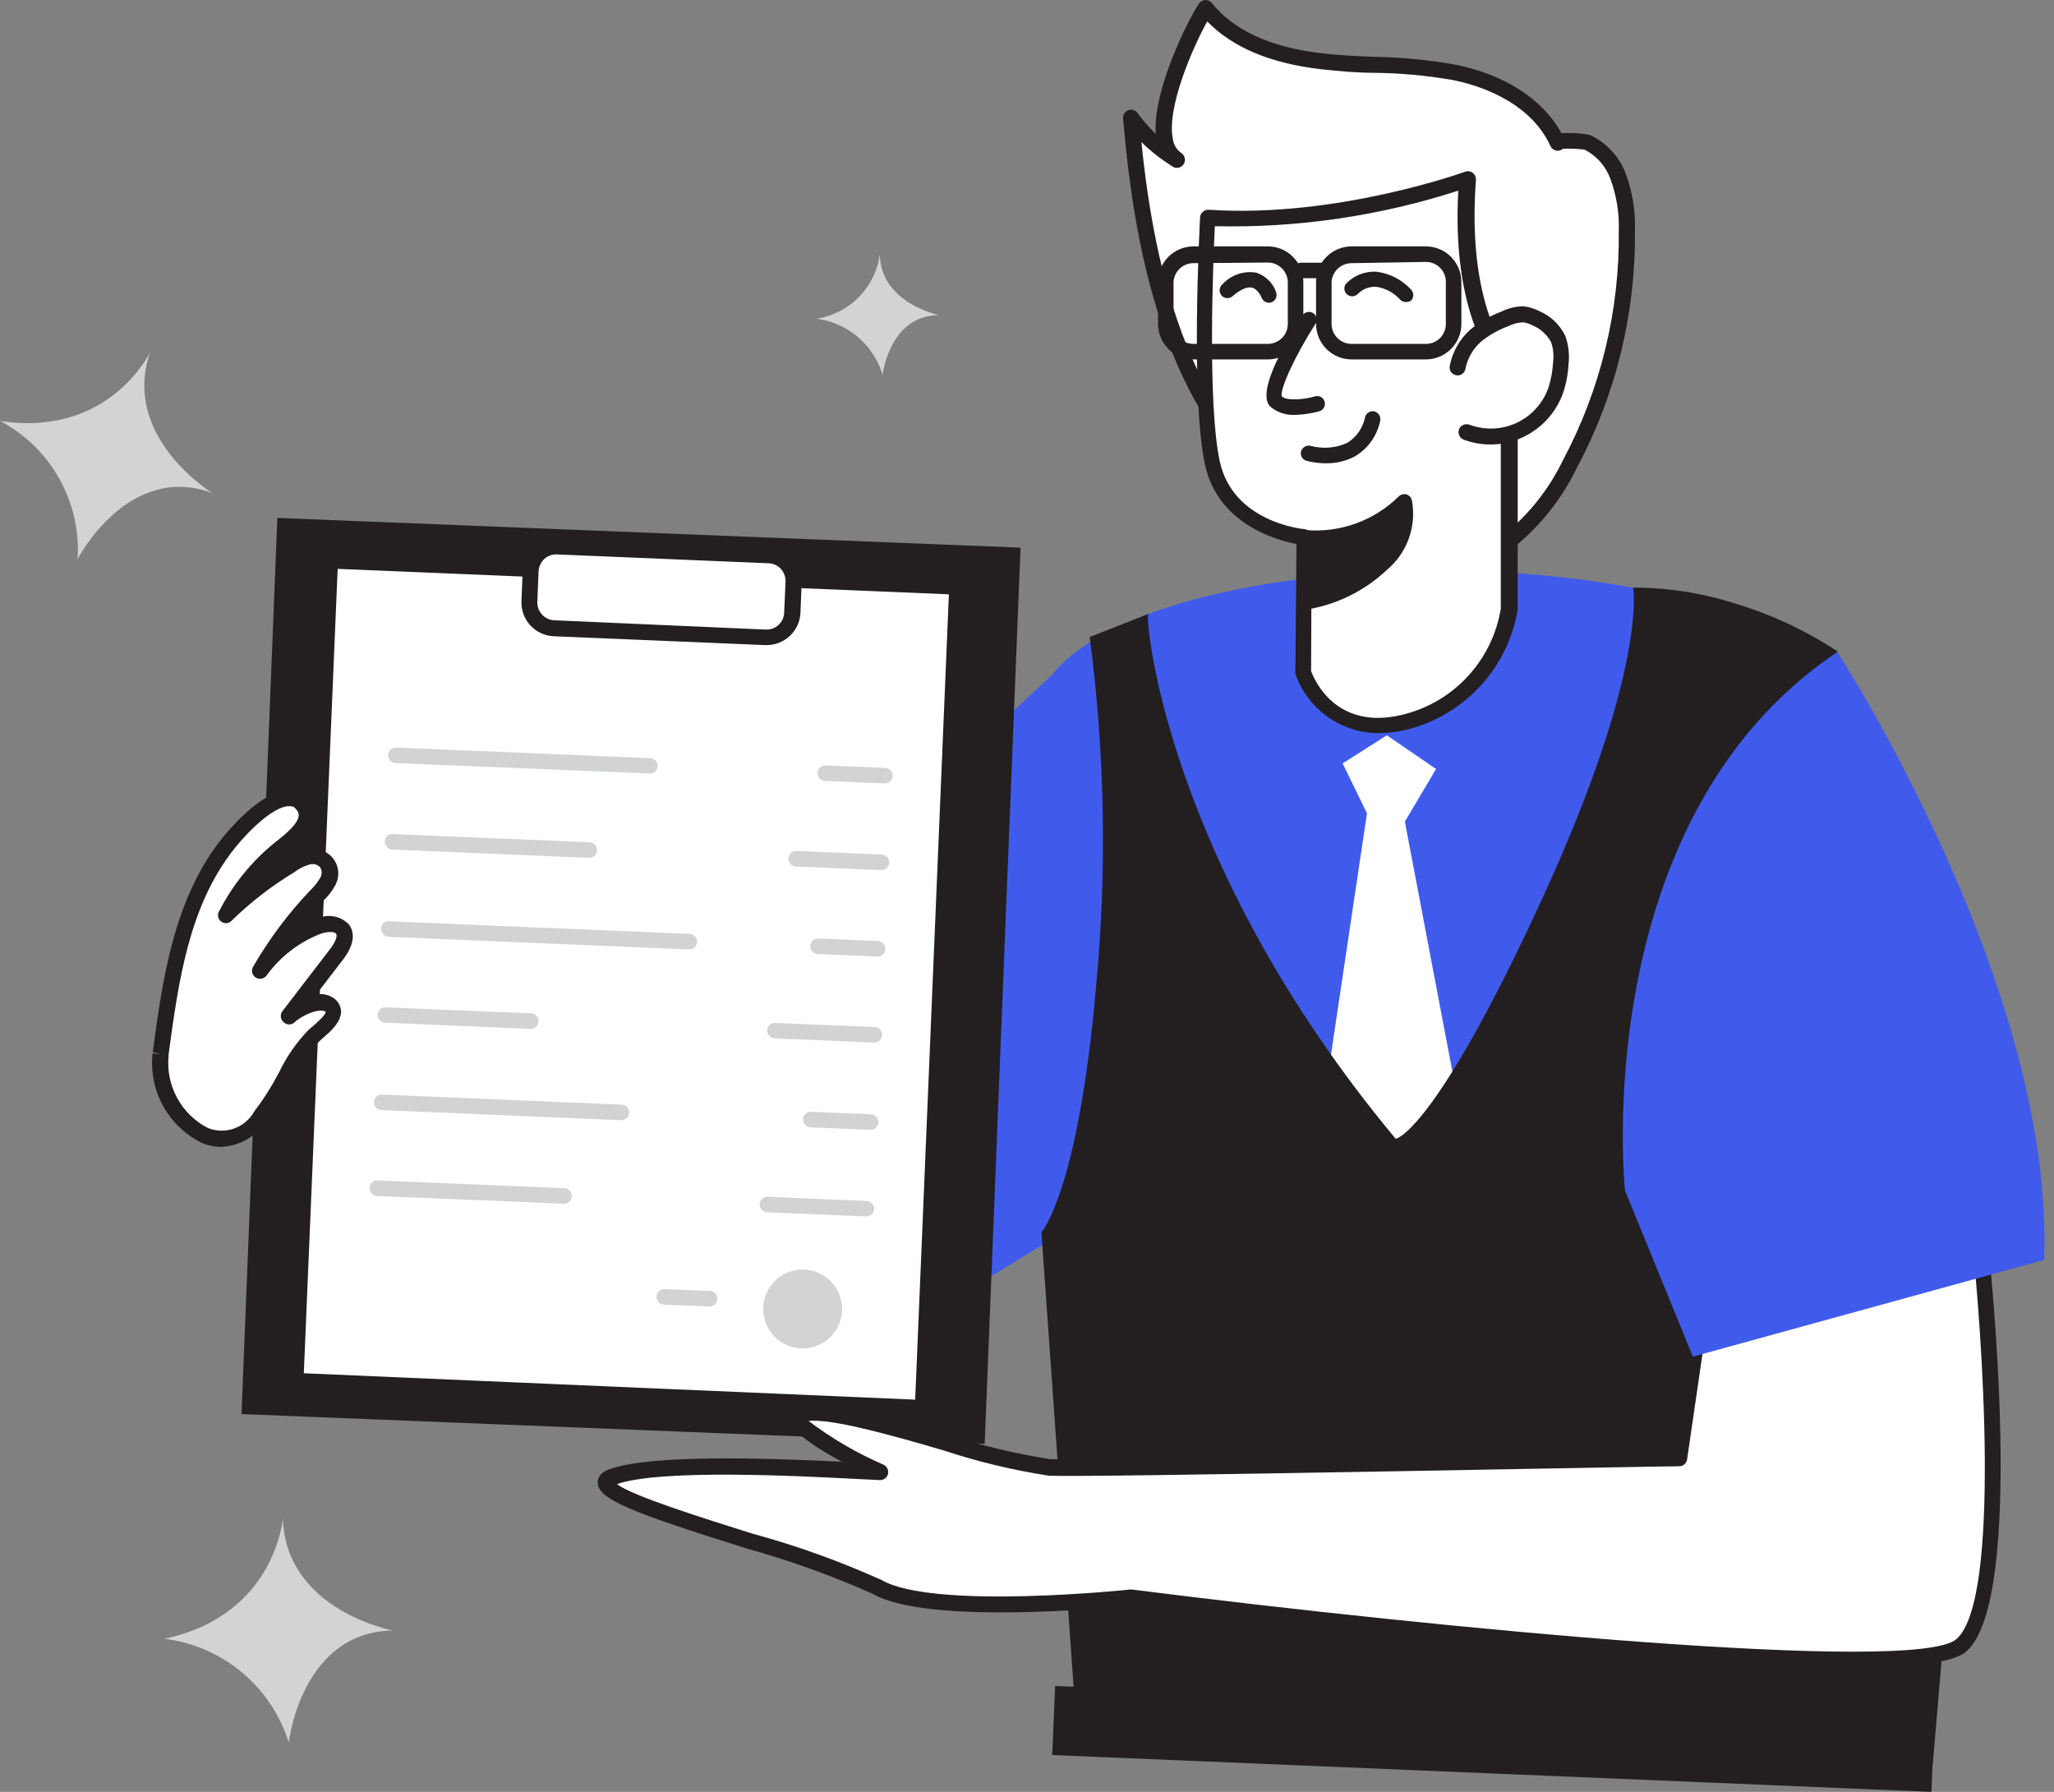<svg width="188" height="164" viewBox="0 0 188 164" fill="none" xmlns="http://www.w3.org/2000/svg">
<rect x="0" y="0" width="188" height="164" fill="#808080" stroke="none"/>
<g id="#344_salesman_flatline">
<path id="Vector" d="M96.244 61.813L57.891 97.55L71.917 128.343L109.587 105.252L96.244 61.813Z" fill="#405BEC"/>
<path id="Vector_2" d="M173.262 157.559L182.711 125.544C182.711 125.544 179.301 76.534 165.787 59.141C145.765 48.356 104.685 50.9 96.258 61.813C87.832 72.726 102.738 158.326 102.738 158.326L173.262 157.559Z" fill="#405BEC"/>
<path id="Vector_3" d="M107.044 14.195C107.271 14.352 107.498 14.508 107.74 14.65C104.315 12.533 108.948 2.799 110.355 0.725C112.855 3.851 117.019 5.158 120.998 5.613C124.976 6.068 129.04 5.812 132.962 6.579C136.884 7.346 140.877 9.421 142.554 13.059C142.398 12.718 145.012 12.917 145.254 13.059C146.525 13.67 147.515 14.742 148.025 16.057C148.643 17.689 148.932 19.428 148.877 21.173C148.948 28.602 147.155 35.93 143.662 42.487C142.353 45.178 140.477 47.553 138.163 49.45C132.607 53.713 125.929 50.274 120.543 47.233C107.854 40.129 104.671 24.199 103.491 10.757C104.472 12.096 105.673 13.259 107.044 14.195Z" fill="white"/>
<path id="Vector_4" d="M132.265 52.15C127.761 52.15 123.27 49.621 120.172 47.887C106.773 40.342 103.845 23.119 102.794 10.842C102.78 10.683 102.818 10.523 102.903 10.387C102.987 10.252 103.114 10.147 103.263 10.089C103.413 10.031 103.579 10.024 103.733 10.07C103.887 10.117 104.022 10.213 104.115 10.345C104.616 11.024 105.172 11.661 105.778 12.249C105.522 8.171 108.79 1.734 109.742 0.327C109.809 0.232 109.895 0.153 109.996 0.097C110.097 0.04 110.21 0.007 110.325 0C110.439 0.002 110.551 0.028 110.654 0.077C110.757 0.126 110.849 0.197 110.922 0.284C112.954 2.814 116.378 4.362 121.082 4.888C122.659 5.073 124.308 5.144 125.885 5.201C128.305 5.25 130.718 5.483 133.103 5.897C137.679 6.792 141.203 9.066 142.922 12.192C143.788 12.132 144.657 12.184 145.509 12.348C146.969 13.025 148.121 14.227 148.734 15.716C149.395 17.437 149.704 19.273 149.644 21.116C149.724 28.691 147.891 36.164 144.315 42.843C142.962 45.626 141.023 48.084 138.631 50.047C136.806 51.444 134.563 52.185 132.265 52.15ZM104.471 13.002C105.664 24.725 108.904 39.844 120.897 46.608C126.652 49.862 132.691 52.704 137.722 48.882C139.969 47.047 141.787 44.744 143.05 42.132C146.492 35.672 148.251 28.449 148.166 21.13C148.223 19.483 147.952 17.841 147.37 16.299C146.942 15.173 146.112 14.246 145.04 13.698C144.385 13.614 143.724 13.586 143.064 13.613C143.008 13.659 142.946 13.697 142.88 13.727C142.793 13.767 142.699 13.79 142.604 13.794C142.508 13.798 142.412 13.784 142.323 13.751C142.233 13.717 142.15 13.667 142.08 13.602C142.01 13.537 141.953 13.459 141.913 13.371C139.967 9.108 134.922 7.688 132.848 7.304C130.538 6.906 128.2 6.692 125.856 6.664C124.251 6.664 122.574 6.522 120.94 6.338C116.322 5.812 112.812 4.348 110.496 1.961C109.16 4.362 106.744 9.904 107.355 12.76C107.393 13.015 107.484 13.258 107.621 13.476C107.758 13.694 107.938 13.881 108.151 14.025C108.303 14.135 108.408 14.298 108.444 14.482C108.48 14.666 108.445 14.857 108.345 15.016C108.246 15.175 108.09 15.29 107.909 15.339C107.727 15.387 107.535 15.364 107.369 15.276L106.645 14.792C105.867 14.264 105.139 13.664 104.471 13.002Z" fill="#231F20"/>
<path id="Vector_5" d="M119.377 49.166L119.263 61.458C119.263 61.458 121.409 68.25 129.281 65.848C131.538 65.153 133.559 63.847 135.119 62.073C136.679 60.3 137.718 58.129 138.12 55.802V33.763C138.12 33.763 133.317 29.357 134.297 16.398C126.655 19.019 118.597 20.213 110.524 19.922C110.524 19.922 109.629 36.263 110.965 42.388C112.3 48.512 119.377 49.166 119.377 49.166Z" fill="white"/>
<path id="Vector_6" d="M126.097 67.099C124.439 67.076 122.827 66.545 121.48 65.576C120.133 64.608 119.116 63.25 118.566 61.685C118.552 61.61 118.552 61.533 118.566 61.458L118.665 49.791C116.776 49.422 111.475 47.944 110.296 42.544C108.96 36.391 109.813 20.561 109.841 19.894C109.846 19.795 109.871 19.699 109.915 19.611C109.959 19.523 110.021 19.445 110.097 19.382C110.17 19.317 110.256 19.267 110.348 19.235C110.441 19.204 110.539 19.191 110.637 19.197C122.275 19.979 133.984 15.759 134.097 15.716C134.213 15.675 134.337 15.662 134.458 15.679C134.579 15.697 134.694 15.743 134.794 15.816C134.891 15.89 134.969 15.988 135.021 16.099C135.073 16.21 135.097 16.332 135.092 16.455C134.154 28.817 138.63 33.18 138.673 33.222C138.75 33.289 138.812 33.372 138.854 33.466C138.896 33.559 138.916 33.66 138.915 33.763V55.802C138.498 58.284 137.403 60.603 135.75 62.502C134.097 64.4 131.952 65.804 129.55 66.559C128.433 66.911 127.269 67.093 126.097 67.099ZM120.001 61.415C120.3 62.239 122.431 67.255 129.067 65.223C131.201 64.568 133.108 63.329 134.575 61.647C136.041 59.965 137.008 57.906 137.366 55.703V34.047C136.385 32.981 132.89 28.363 133.472 17.45C126.28 19.774 118.748 20.874 111.191 20.704C111.035 23.944 110.509 37.002 111.646 42.231C112.839 47.745 119.12 48.413 119.39 48.427C119.574 48.445 119.744 48.53 119.867 48.667C119.991 48.804 120.059 48.982 120.058 49.166L120.001 61.415Z" fill="#231F20"/>
<path id="Vector_7" d="M133.444 33.635C133.669 32.543 134.231 31.549 135.05 30.793C135.86 30.119 136.778 29.586 137.764 29.215C138.282 28.96 138.85 28.825 139.427 28.818C139.833 28.859 140.228 28.975 140.592 29.159C141.475 29.536 142.199 30.209 142.638 31.063C142.896 31.791 142.979 32.57 142.88 33.336C142.826 34.178 142.664 35.009 142.397 35.809C141.821 37.398 140.641 38.695 139.114 39.418C137.571 40.116 135.817 40.182 134.226 39.603" fill="white"/>
<path id="Vector_8" d="M136.445 40.683C135.601 40.684 134.764 40.535 133.972 40.242C133.79 40.172 133.642 40.033 133.562 39.854C133.482 39.676 133.476 39.473 133.546 39.29C133.619 39.113 133.756 38.971 133.93 38.892C134.105 38.813 134.302 38.803 134.484 38.864C135.178 39.126 135.918 39.247 136.66 39.22C137.402 39.193 138.131 39.018 138.804 38.705C139.477 38.393 140.082 37.95 140.582 37.401C141.082 36.853 141.468 36.21 141.716 35.511C141.957 34.775 142.1 34.01 142.143 33.237C142.239 32.593 142.18 31.936 141.972 31.319C141.6 30.629 141.003 30.088 140.281 29.784C140.005 29.63 139.7 29.534 139.386 29.5C138.921 29.522 138.465 29.643 138.05 29.855C137.144 30.186 136.298 30.667 135.549 31.276C134.817 31.928 134.318 32.801 134.128 33.763C134.111 33.857 134.076 33.947 134.023 34.028C133.971 34.109 133.903 34.178 133.824 34.233C133.745 34.287 133.655 34.325 133.561 34.344C133.467 34.363 133.37 34.364 133.276 34.345C133.181 34.328 133.091 34.293 133.01 34.24C132.93 34.188 132.86 34.12 132.806 34.041C132.752 33.962 132.714 33.872 132.695 33.778C132.675 33.684 132.675 33.587 132.693 33.493C132.934 32.229 133.577 31.078 134.526 30.21C135.397 29.479 136.387 28.902 137.454 28.505C138.071 28.197 138.752 28.036 139.443 28.036C139.939 28.086 140.422 28.231 140.864 28.462C141.915 28.901 142.77 29.71 143.265 30.736C143.568 31.572 143.67 32.468 143.564 33.351C143.515 34.255 143.343 35.15 143.052 36.008C142.413 37.766 141.105 39.201 139.414 40.001C138.487 40.445 137.473 40.678 136.445 40.683Z" fill="#231F20"/>
<path id="Vector_9" d="M119.319 55.063C121.989 54.641 124.467 53.417 126.424 51.553C127.24 50.874 127.86 49.989 128.22 48.989C128.579 47.99 128.666 46.913 128.47 45.869C127.286 47.052 125.856 47.96 124.282 48.529C122.709 49.099 121.029 49.316 119.362 49.166L119.319 55.063Z" fill="#231F20"/>
<path id="Vector_10" d="M119.32 55.759C119.168 55.763 119.018 55.719 118.893 55.631C118.822 55.564 118.766 55.483 118.73 55.392C118.693 55.301 118.676 55.203 118.68 55.106V49.209C118.686 49.108 118.711 49.01 118.755 48.92C118.799 48.83 118.861 48.749 118.936 48.683C119.011 48.616 119.099 48.566 119.195 48.537C119.29 48.508 119.391 48.499 119.49 48.512C121.049 48.648 122.618 48.444 124.09 47.914C125.562 47.384 126.902 46.541 128.016 45.443C128.106 45.354 128.217 45.289 128.339 45.254C128.461 45.219 128.589 45.216 128.712 45.244C128.834 45.278 128.946 45.343 129.035 45.433C129.125 45.523 129.19 45.634 129.224 45.756C129.448 46.927 129.355 48.138 128.956 49.262C128.556 50.386 127.864 51.383 126.95 52.15C124.874 54.113 122.245 55.392 119.419 55.816L119.32 55.759ZM120.073 49.947V54.21C122.283 53.66 124.319 52.566 125.998 51.027C127.088 50.101 127.771 48.785 127.902 47.361C125.679 49.118 122.906 50.034 120.073 49.947Z" fill="#231F20"/>
<path id="Vector_11" d="M118.596 37.969C117.744 38.032 116.901 37.756 116.252 37.201C115.086 35.979 117.204 32.015 119.193 28.903C119.241 28.819 119.305 28.746 119.382 28.688C119.459 28.63 119.547 28.588 119.641 28.565C119.735 28.542 119.832 28.538 119.927 28.554C120.022 28.57 120.113 28.605 120.194 28.657C120.276 28.709 120.345 28.777 120.399 28.857C120.453 28.937 120.49 29.027 120.508 29.122C120.526 29.217 120.525 29.314 120.504 29.409C120.483 29.503 120.443 29.592 120.387 29.67C118.554 32.512 117.118 35.652 117.317 36.278C117.772 36.718 119.406 36.562 120.358 36.278C120.448 36.249 120.542 36.24 120.636 36.249C120.729 36.258 120.82 36.286 120.902 36.331C120.984 36.377 121.056 36.438 121.114 36.512C121.172 36.585 121.215 36.67 121.239 36.761C121.292 36.942 121.271 37.136 121.18 37.301C121.09 37.467 120.937 37.589 120.756 37.642C120.052 37.835 119.327 37.945 118.596 37.969Z" fill="#231F20"/>
<path id="Vector_12" d="M121.365 42.402C120.761 42.404 120.159 42.327 119.575 42.175C119.485 42.149 119.402 42.105 119.329 42.047C119.256 41.989 119.196 41.916 119.151 41.834C119.106 41.753 119.078 41.663 119.067 41.57C119.057 41.477 119.066 41.383 119.092 41.294C119.148 41.115 119.271 40.965 119.435 40.875C119.599 40.785 119.792 40.762 119.973 40.811C121.089 41.11 122.276 41.009 123.326 40.527C123.743 40.265 124.102 39.921 124.381 39.515C124.66 39.109 124.852 38.651 124.946 38.168C124.996 37.987 125.115 37.832 125.276 37.737C125.438 37.642 125.63 37.613 125.813 37.656C125.992 37.709 126.144 37.828 126.239 37.989C126.334 38.15 126.364 38.341 126.324 38.523C126.187 39.194 125.912 39.828 125.515 40.386C125.119 40.944 124.611 41.413 124.022 41.763C123.205 42.197 122.291 42.417 121.365 42.402Z" fill="#231F20"/>
<path id="Vector_13" d="M128.67 27.638C128.571 27.639 128.474 27.619 128.383 27.58C128.293 27.541 128.211 27.483 128.144 27.411C127.568 26.778 126.789 26.366 125.942 26.246C125.631 26.233 125.321 26.286 125.032 26.401C124.743 26.516 124.482 26.691 124.265 26.913C124.13 27.044 123.949 27.118 123.76 27.118C123.572 27.118 123.391 27.044 123.256 26.913C123.189 26.847 123.136 26.769 123.1 26.682C123.064 26.596 123.046 26.503 123.046 26.409C123.046 26.315 123.064 26.222 123.1 26.136C123.136 26.049 123.189 25.971 123.256 25.904C123.611 25.552 124.036 25.278 124.504 25.099C124.971 24.921 125.47 24.842 125.97 24.867C127.192 25.016 128.32 25.595 129.153 26.501C129.284 26.637 129.357 26.817 129.357 27.006C129.357 27.194 129.284 27.375 129.153 27.51C129.011 27.606 128.841 27.651 128.67 27.638Z" fill="#231F20"/>
<path id="Vector_14" d="M116.138 27.709C115.993 27.707 115.851 27.661 115.732 27.577C115.613 27.494 115.522 27.376 115.47 27.24C115.47 27.24 115.172 26.473 114.603 26.331C114.035 26.189 113.31 26.672 112.813 27.112C112.742 27.174 112.66 27.221 112.571 27.25C112.482 27.28 112.388 27.292 112.294 27.285C112.2 27.279 112.109 27.254 112.025 27.212C111.941 27.17 111.866 27.112 111.804 27.041C111.743 26.97 111.696 26.888 111.666 26.799C111.636 26.71 111.624 26.616 111.631 26.522C111.637 26.428 111.662 26.337 111.704 26.253C111.746 26.169 111.804 26.094 111.875 26.032C112.26 25.607 112.745 25.286 113.286 25.097C113.827 24.908 114.407 24.859 114.973 24.952C115.399 25.088 115.787 25.322 116.105 25.635C116.424 25.949 116.664 26.333 116.806 26.757C116.87 26.934 116.861 27.129 116.781 27.3C116.701 27.47 116.557 27.602 116.38 27.666C116.302 27.694 116.22 27.709 116.138 27.709Z" fill="#231F20"/>
<path id="Vector_15" d="M126.937 67.298L131.441 70.381L128.585 75.198L134.851 108.137L126.851 116.521L120.642 104.442L125.118 74.431L122.887 69.87L126.937 67.298Z" fill="white"/>
<path id="Vector_16" d="M105.096 56.2C104.783 56.314 106.517 78.737 127.746 104.229C127.746 104.229 131.228 103.774 141.047 82.488C150.866 61.202 149.473 53.784 149.473 53.784C152.607 53.777 155.723 54.256 158.709 55.205C162.064 56.2 165.253 57.684 168.173 59.61C168.173 59.61 160.102 94.467 181.061 112.471L176.912 161.381L98.431 156.72L95.319 112.784C95.319 112.784 98.673 109.089 100.307 90.446C101.328 79.744 101.137 68.962 99.739 58.303L105.096 56.2Z" fill="#231F20"/>
<path id="Vector_17" d="M93.408 50.124L25.386 47.403L22.105 129.423L90.127 132.144L93.408 50.124Z" fill="#231F20"/>
<path id="Vector_18" d="M87.618 53.702L30.189 51.295L27.039 126.456L84.468 128.863L87.618 53.702Z" fill="white"/>
<path id="Vector_19" d="M84.477 129.523L27.055 127.121C26.958 127.122 26.863 127.102 26.774 127.062C26.686 127.023 26.607 126.966 26.543 126.894C26.409 126.746 26.338 126.553 26.344 126.354L29.499 51.198C29.506 51.005 29.589 50.822 29.73 50.689C29.871 50.556 30.058 50.484 30.252 50.487L87.631 52.946C87.826 52.957 88.009 53.043 88.141 53.186C88.274 53.329 88.346 53.518 88.342 53.713L85.187 128.883C85.186 128.979 85.165 129.074 85.126 129.162C85.087 129.25 85.03 129.329 84.96 129.395C84.817 129.488 84.647 129.533 84.477 129.523ZM27.808 125.686L83.766 128.102L86.85 54.395L30.905 52.065L27.808 125.686Z" fill="#231F20"/>
<path id="Vector_20" d="M70.368 50.823L51.017 50.012C49.715 49.958 48.616 50.969 48.562 52.27L48.445 55.053C48.39 56.355 49.401 57.454 50.703 57.509L70.054 58.32C71.356 58.374 72.455 57.363 72.51 56.062L72.626 53.279C72.681 51.977 71.67 50.878 70.368 50.823Z" fill="white"/>
<path id="Vector_21" d="M70.168 59.042H70.04L50.686 58.232C50.281 58.215 49.883 58.119 49.515 57.949C49.147 57.779 48.817 57.537 48.542 57.239C48.268 56.941 48.055 56.591 47.915 56.211C47.776 55.83 47.713 55.425 47.73 55.02L47.844 52.178C47.884 51.365 48.241 50.6 48.839 50.047C49.135 49.769 49.483 49.553 49.864 49.412C50.245 49.27 50.65 49.206 51.056 49.223L70.424 50.033C71.24 50.075 72.009 50.431 72.569 51.028C73.12 51.631 73.411 52.428 73.379 53.244L73.265 56.086C73.229 56.883 72.886 57.635 72.309 58.185C71.732 58.736 70.965 59.043 70.168 59.042ZM70.097 57.621C70.309 57.63 70.521 57.598 70.72 57.525C70.919 57.452 71.102 57.34 71.258 57.196C71.414 57.052 71.54 56.879 71.628 56.686C71.717 56.493 71.766 56.284 71.773 56.072L71.901 53.23C71.912 52.802 71.76 52.385 71.475 52.065C71.183 51.753 70.779 51.569 70.352 51.553L50.984 50.743C50.557 50.721 50.138 50.869 49.819 51.155C49.506 51.454 49.318 51.86 49.294 52.292L49.18 55.134C49.178 55.546 49.333 55.944 49.612 56.247C49.892 56.55 50.275 56.736 50.686 56.768L70.097 57.621Z" fill="#231F20"/>
<path id="Vector_22" d="M59.454 70.794L36.207 69.842C36.114 69.838 36.022 69.816 35.937 69.777C35.852 69.738 35.776 69.682 35.713 69.614C35.649 69.545 35.6 69.465 35.568 69.377C35.536 69.289 35.521 69.196 35.525 69.103C35.525 69.008 35.544 68.915 35.582 68.828C35.619 68.741 35.675 68.663 35.744 68.599C35.814 68.535 35.896 68.486 35.985 68.455C36.075 68.424 36.169 68.413 36.264 68.421L59.483 69.387C59.671 69.387 59.852 69.462 59.985 69.595C60.118 69.728 60.193 69.909 60.193 70.097C60.193 70.286 60.118 70.466 59.985 70.6C59.852 70.733 59.671 70.808 59.483 70.808L59.454 70.794Z" fill="#D1D3D4"/>
<path id="Vector_23" d="M80.967 71.703L75.511 71.475C75.418 71.472 75.326 71.45 75.241 71.41C75.156 71.371 75.08 71.316 75.016 71.247C74.953 71.179 74.904 71.098 74.872 71.011C74.84 70.923 74.825 70.83 74.829 70.736C74.828 70.642 74.848 70.548 74.885 70.462C74.923 70.375 74.979 70.297 75.048 70.233C75.118 70.169 75.2 70.12 75.289 70.089C75.379 70.058 75.473 70.046 75.568 70.054L81.024 70.282C81.118 70.285 81.209 70.307 81.294 70.347C81.379 70.386 81.455 70.441 81.518 70.51C81.582 70.578 81.631 70.659 81.663 70.746C81.695 70.834 81.71 70.927 81.706 71.021C81.695 71.208 81.612 71.383 81.474 71.511C81.337 71.638 81.155 71.707 80.967 71.703Z" fill="#D1D3D4"/>
<path id="Vector_24" d="M53.883 78.509L35.907 77.756C35.814 77.753 35.722 77.731 35.637 77.691C35.553 77.652 35.476 77.597 35.413 77.528C35.35 77.46 35.3 77.379 35.268 77.291C35.236 77.204 35.221 77.111 35.225 77.017C35.222 76.922 35.24 76.828 35.277 76.74C35.314 76.652 35.37 76.573 35.44 76.508C35.51 76.444 35.593 76.395 35.683 76.365C35.774 76.335 35.869 76.325 35.964 76.335L53.94 77.088C54.128 77.088 54.309 77.163 54.442 77.296C54.575 77.43 54.65 77.61 54.65 77.799C54.65 77.987 54.575 78.168 54.442 78.301C54.309 78.434 54.128 78.509 53.94 78.509H53.883Z" fill="#D1D3D4"/>
<path id="Vector_25" d="M80.626 79.632L72.839 79.305C72.653 79.291 72.48 79.207 72.353 79.069C72.227 78.932 72.157 78.753 72.157 78.566C72.161 78.472 72.183 78.379 72.223 78.293C72.263 78.207 72.32 78.13 72.39 78.067C72.46 78.003 72.543 77.954 72.632 77.923C72.721 77.891 72.816 77.878 72.91 77.884L80.683 78.211C80.872 78.211 81.052 78.286 81.186 78.419C81.319 78.552 81.394 78.733 81.394 78.921C81.394 79.11 81.319 79.29 81.186 79.424C81.052 79.557 80.872 79.632 80.683 79.632H80.626Z" fill="#D1D3D4"/>
<path id="Vector_26" d="M63.035 86.893L35.567 85.742C35.381 85.728 35.207 85.644 35.081 85.507C34.954 85.37 34.884 85.19 34.885 85.003C34.885 84.909 34.904 84.815 34.942 84.728C34.98 84.642 35.035 84.564 35.104 84.5C35.174 84.436 35.256 84.386 35.345 84.356C35.435 84.325 35.53 84.313 35.624 84.321L63.092 85.472C63.28 85.472 63.461 85.547 63.594 85.68C63.727 85.813 63.802 85.994 63.802 86.183C63.802 86.371 63.727 86.552 63.594 86.685C63.461 86.818 63.28 86.893 63.092 86.893H63.035Z" fill="#D1D3D4"/>
<path id="Vector_27" d="M80.299 87.547L74.843 87.32C74.75 87.315 74.658 87.292 74.574 87.252C74.489 87.212 74.413 87.156 74.351 87.086C74.224 86.947 74.159 86.762 74.168 86.574C74.172 86.48 74.196 86.389 74.236 86.304C74.276 86.22 74.332 86.144 74.401 86.082C74.47 86.019 74.551 85.971 74.639 85.939C74.727 85.908 74.821 85.894 74.914 85.899L80.356 86.126C80.543 86.137 80.719 86.22 80.846 86.358C80.974 86.496 81.042 86.677 81.038 86.865C81.035 86.958 81.013 87.05 80.974 87.135C80.934 87.219 80.879 87.296 80.81 87.359C80.742 87.422 80.661 87.472 80.574 87.504C80.486 87.536 80.393 87.551 80.299 87.547Z" fill="#D1D3D4"/>
<path id="Vector_28" d="M48.541 94.169L35.255 93.6C35.162 93.597 35.07 93.575 34.985 93.535C34.9 93.496 34.824 93.441 34.761 93.372C34.697 93.304 34.648 93.223 34.616 93.135C34.584 93.048 34.569 92.955 34.573 92.861C34.575 92.768 34.595 92.676 34.634 92.591C34.672 92.506 34.728 92.43 34.797 92.367C34.867 92.305 34.948 92.257 35.037 92.227C35.125 92.197 35.219 92.186 35.312 92.194L48.612 92.748C48.706 92.751 48.797 92.773 48.882 92.812C48.967 92.852 49.043 92.907 49.106 92.976C49.17 93.044 49.219 93.125 49.251 93.213C49.283 93.3 49.298 93.393 49.294 93.487C49.283 93.676 49.198 93.854 49.057 93.982C48.916 94.109 48.731 94.177 48.541 94.169Z" fill="#D1D3D4"/>
<path id="Vector_29" d="M79.973 95.419L70.907 95.035C70.814 95.032 70.722 95.01 70.638 94.971C70.553 94.932 70.477 94.876 70.413 94.808C70.35 94.739 70.301 94.658 70.268 94.571C70.236 94.483 70.222 94.39 70.225 94.297C70.227 94.203 70.248 94.111 70.286 94.026C70.325 93.941 70.381 93.865 70.45 93.802C70.519 93.74 70.601 93.692 70.689 93.662C70.778 93.632 70.871 93.621 70.964 93.629L80.03 93.998C80.219 93.998 80.399 94.073 80.532 94.206C80.666 94.34 80.741 94.52 80.741 94.709C80.741 94.897 80.666 95.078 80.532 95.211C80.399 95.344 80.219 95.419 80.03 95.419H79.973Z" fill="#D1D3D4"/>
<path id="Vector_30" d="M56.852 102.524L34.912 101.6C34.818 101.599 34.725 101.578 34.64 101.539C34.554 101.501 34.477 101.446 34.413 101.376C34.349 101.307 34.3 101.226 34.269 101.138C34.237 101.049 34.224 100.955 34.23 100.861C34.23 100.767 34.249 100.673 34.287 100.587C34.324 100.5 34.38 100.422 34.449 100.358C34.519 100.294 34.601 100.245 34.69 100.214C34.78 100.183 34.874 100.171 34.969 100.179L56.909 101.103C57.002 101.107 57.094 101.129 57.179 101.168C57.263 101.207 57.34 101.262 57.403 101.331C57.466 101.4 57.516 101.48 57.548 101.568C57.58 101.655 57.595 101.749 57.591 101.842C57.58 102.029 57.497 102.205 57.359 102.332C57.221 102.459 57.039 102.528 56.852 102.524Z" fill="#D1D3D4"/>
<path id="Vector_31" d="M79.632 103.405L74.189 103.178C74.096 103.174 74.004 103.152 73.92 103.113C73.835 103.074 73.759 103.018 73.695 102.95C73.632 102.881 73.583 102.801 73.55 102.713C73.518 102.625 73.504 102.532 73.507 102.439C73.507 102.344 73.526 102.251 73.564 102.164C73.602 102.077 73.657 101.999 73.727 101.935C73.796 101.871 73.878 101.822 73.968 101.791C74.057 101.761 74.152 101.749 74.246 101.757L79.689 101.984C79.877 101.984 80.058 102.059 80.191 102.192C80.324 102.325 80.399 102.506 80.399 102.695C80.399 102.883 80.324 103.064 80.191 103.197C80.058 103.33 79.877 103.405 79.689 103.405H79.632Z" fill="#D1D3D4"/>
<path id="Vector_32" d="M51.568 110.169L34.516 109.458C34.422 109.455 34.331 109.433 34.246 109.393C34.161 109.354 34.085 109.299 34.021 109.23C33.958 109.162 33.909 109.081 33.877 108.994C33.844 108.906 33.83 108.813 33.834 108.719C33.833 108.625 33.853 108.531 33.89 108.445C33.928 108.358 33.983 108.28 34.053 108.216C34.123 108.152 34.205 108.103 34.294 108.072C34.383 108.041 34.478 108.029 34.572 108.037L51.624 108.748C51.813 108.748 51.993 108.823 52.127 108.956C52.26 109.089 52.335 109.27 52.335 109.458C52.335 109.647 52.26 109.827 52.127 109.961C51.993 110.094 51.813 110.169 51.624 110.169H51.568Z" fill="#D1D3D4"/>
<path id="Vector_33" d="M79.306 111.334L70.24 110.951C70.051 110.951 69.871 110.876 69.737 110.742C69.604 110.609 69.529 110.428 69.529 110.24C69.529 110.052 69.604 109.871 69.737 109.738C69.871 109.604 70.051 109.53 70.24 109.53L79.291 109.913C79.48 109.913 79.661 109.988 79.794 110.121C79.927 110.255 80.002 110.435 80.002 110.624C80.002 110.812 79.927 110.993 79.794 111.126C79.661 111.259 79.48 111.334 79.291 111.334H79.306Z" fill="#D1D3D4"/>
<path id="Vector_34" d="M73.465 123.413C75.458 123.413 77.074 121.797 77.074 119.803C77.074 117.81 75.458 116.194 73.465 116.194C71.471 116.194 69.856 117.81 69.856 119.803C69.856 121.797 71.471 123.413 73.465 123.413Z" fill="#D1D3D4"/>
<path id="Vector_35" d="M64.896 119.576L60.776 119.405C60.682 119.402 60.59 119.38 60.506 119.34C60.421 119.301 60.344 119.246 60.281 119.177C60.218 119.109 60.169 119.028 60.136 118.941C60.104 118.853 60.09 118.76 60.093 118.666C60.093 118.572 60.112 118.478 60.15 118.392C60.188 118.305 60.243 118.227 60.313 118.163C60.382 118.099 60.464 118.05 60.554 118.019C60.643 117.988 60.738 117.976 60.832 117.984L64.953 118.155C65.142 118.155 65.322 118.23 65.456 118.363C65.589 118.496 65.664 118.677 65.664 118.865C65.664 119.054 65.589 119.234 65.456 119.368C65.322 119.501 65.142 119.576 64.953 119.576H64.896Z" fill="#D1D3D4"/>
<path id="Vector_36" d="M181.062 112.471C181.062 112.471 184.799 146.105 179.456 150.667C174.113 155.228 103.448 146.304 103.448 146.304C103.448 146.304 85.231 148.223 80.243 145.324C75.255 142.425 51.454 136.968 56.001 135.249C60.548 133.53 76.236 134.61 80.47 134.78C80.47 134.78 69.841 129.792 73.891 129.366C77.941 128.94 91.994 134.198 96.016 134.368C100.037 134.539 153.665 133.515 153.665 133.515L155.669 119.902" fill="white"/>
<path id="Vector_37" d="M168.812 152.642C148.918 152.642 109.372 147.739 103.447 146.958C101.926 147.114 84.903 148.777 79.887 145.878C76.135 144.204 72.264 142.813 68.306 141.714C57.805 138.418 54.75 137.224 54.707 135.718C54.707 135.334 54.863 134.809 55.744 134.482C59.567 133.061 70.636 133.473 77.059 133.785C72.043 131.1 72.228 130.02 72.299 129.622C72.37 129.224 72.924 128.656 73.862 128.556C76.278 128.3 81.635 129.835 86.835 131.313C89.857 132.311 92.956 133.057 96.1 133.544C99.823 133.7 147.071 132.819 153.068 132.705L154.986 119.718C154.976 119.606 154.992 119.494 155.032 119.39C155.071 119.286 155.134 119.192 155.216 119.115C155.297 119.039 155.395 118.981 155.502 118.948C155.608 118.915 155.721 118.906 155.832 118.923C155.942 118.939 156.047 118.981 156.14 119.044C156.232 119.107 156.308 119.19 156.364 119.287C156.419 119.384 156.452 119.493 156.459 119.604C156.467 119.716 156.449 119.827 156.407 119.931L154.417 133.572C154.394 133.744 154.309 133.902 154.178 134.017C154.048 134.132 153.881 134.196 153.707 134.197C151.519 134.197 100.022 135.235 96.015 135.064C92.755 134.564 89.542 133.794 86.409 132.762C81.592 131.341 76.107 129.821 74.004 130.048C76.124 131.653 78.428 132.998 80.867 134.055C81.02 134.128 81.144 134.251 81.219 134.403C81.294 134.555 81.315 134.728 81.279 134.894C81.24 135.061 81.143 135.21 81.005 135.314C80.868 135.418 80.698 135.47 80.526 135.462L78.452 135.363C73.038 135.078 60.448 134.439 56.469 135.832C57.89 136.926 64.412 138.958 68.817 140.35C72.883 141.456 76.856 142.881 80.697 144.613C85.415 147.356 103.276 145.509 103.433 145.48H103.603C131.881 149.061 175.306 153.224 179.057 150.027C183.192 146.489 181.43 121.721 180.393 112.471C180.415 112.308 180.49 112.158 180.606 112.042C180.723 111.927 180.875 111.854 181.037 111.835C181.2 111.815 181.365 111.85 181.505 111.934C181.646 112.019 181.755 112.147 181.814 112.3C182.198 115.782 185.438 146.404 179.967 151.15C178.716 152.258 174.581 152.642 168.812 152.642Z" fill="#231F20"/>
<path id="Vector_38" d="M168.173 59.667C168.173 59.667 188.081 90.289 187.1 115.313L154.944 124.166L148.734 108.961C148.734 108.961 145.167 75.099 168.173 59.667Z" fill="#405BEC"/>
<path id="Vector_39" d="M14.694 96.499C15.603 89.82 16.555 82.63 20.904 77.188C21.955 75.88 25.579 71.845 27.44 73.422C29.302 74.999 26.829 76.861 25.749 77.685C23.683 79.341 21.988 81.413 20.776 83.767C22.524 82.072 24.454 80.576 26.531 79.305C27.04 78.926 27.62 78.65 28.236 78.495C28.546 78.423 28.87 78.44 29.172 78.543C29.473 78.646 29.74 78.831 29.941 79.078C30.082 79.332 30.155 79.618 30.155 79.909C30.155 80.2 30.082 80.486 29.941 80.74C29.665 81.268 29.305 81.748 28.875 82.161C26.903 84.232 25.186 86.531 23.76 89.01C25.1 87.157 26.952 85.734 29.088 84.918C29.842 84.634 30.822 84.506 31.291 85.145C31.76 85.785 31.291 86.779 30.751 87.462L26.389 93.145C27 92.463 29.088 91.341 30.041 92.023C31.277 92.918 29.287 94.254 28.62 94.865C27.361 96.279 26.313 97.868 25.508 99.582C24.991 100.498 24.412 101.376 23.774 102.211C19.795 107.455 14.012 101.501 14.694 96.499Z" fill="white"/>
<path id="Vector_40" d="M20.236 104.968C19.615 104.963 19.001 104.832 18.431 104.584C16.939 103.841 15.711 102.658 14.913 101.194C14.115 99.73 13.786 98.057 13.97 96.4L14.694 96.499L13.97 96.4L14.694 96.499L13.984 96.286C14.865 89.735 15.874 82.303 20.321 76.733C20.876 76.037 23.76 72.57 26.162 72.342C26.473 72.303 26.788 72.328 27.089 72.415C27.39 72.504 27.669 72.653 27.909 72.854C28.202 73.072 28.439 73.355 28.605 73.68C28.77 74.006 28.858 74.365 28.861 74.73C28.861 76.151 27.441 77.373 26.389 78.154L26.204 78.296C25.669 78.744 25.157 79.218 24.67 79.717L26.162 78.723C26.75 78.292 27.416 77.978 28.123 77.799C28.552 77.677 29.008 77.687 29.431 77.826C29.855 77.966 30.227 78.23 30.499 78.583C30.772 78.937 30.932 79.364 30.959 79.809C30.986 80.254 30.879 80.698 30.652 81.081C30.356 81.612 29.977 82.092 29.529 82.502C28.833 83.227 28.194 83.923 27.568 84.733C28.009 84.52 28.435 84.321 28.89 84.151C29.379 83.878 29.945 83.776 30.498 83.861C31.051 83.945 31.561 84.213 31.945 84.62C32.371 85.202 32.613 86.225 31.391 87.831L28.947 91.014C29.495 90.916 30.06 91.033 30.524 91.341C30.726 91.475 30.893 91.653 31.014 91.863C31.135 92.073 31.206 92.307 31.22 92.549C31.22 93.558 30.254 94.41 29.515 95.035L29.16 95.362C28.191 96.38 27.39 97.546 26.787 98.815C26.588 99.185 26.389 99.554 26.176 99.909C25.639 100.848 25.041 101.75 24.385 102.609C23.929 103.302 23.315 103.877 22.594 104.287C21.873 104.697 21.065 104.93 20.236 104.968ZM26.432 73.792H26.304C24.996 73.92 22.879 75.881 21.472 77.643C17.28 82.9 16.343 89.806 15.433 96.485V96.599C15.296 97.936 15.564 99.284 16.203 100.467C16.841 101.651 17.821 102.615 19.014 103.235C19.788 103.546 20.649 103.564 21.434 103.283C22.22 103.003 22.875 102.445 23.277 101.714C23.894 100.908 24.459 100.063 24.968 99.185L25.565 98.105C26.235 96.701 27.127 95.415 28.208 94.297C28.341 94.163 28.483 94.04 28.634 93.927C28.918 93.671 29.814 92.904 29.814 92.606C29.259 92.194 27.583 92.961 26.972 93.558C26.836 93.689 26.655 93.762 26.467 93.762C26.279 93.762 26.098 93.689 25.963 93.558C25.818 93.436 25.726 93.263 25.705 93.076C25.684 92.888 25.735 92.7 25.849 92.549L30.211 86.865C30.709 86.211 30.922 85.657 30.751 85.444C30.581 85.231 29.913 85.273 29.401 85.444C27.397 86.21 25.659 87.543 24.4 89.281C24.288 89.432 24.124 89.535 23.939 89.57C23.754 89.604 23.563 89.567 23.405 89.465C23.245 89.365 23.13 89.207 23.085 89.024C23.04 88.841 23.068 88.647 23.163 88.485C24.62 85.962 26.371 83.62 28.378 81.508C28.747 81.162 29.062 80.765 29.316 80.328C29.397 80.185 29.44 80.024 29.44 79.859C29.44 79.695 29.397 79.534 29.316 79.391C29.196 79.26 29.042 79.166 28.872 79.118C28.701 79.07 28.52 79.071 28.35 79.121C27.834 79.26 27.35 79.501 26.929 79.831C24.875 81.075 22.968 82.548 21.245 84.222C21.129 84.366 20.963 84.461 20.78 84.487C20.596 84.512 20.41 84.467 20.259 84.359C20.109 84.252 20.005 84.091 19.968 83.91C19.932 83.728 19.967 83.54 20.066 83.383C21.322 80.937 23.079 78.782 25.224 77.06L25.423 76.904C26.091 76.378 27.327 75.383 27.341 74.602C27.341 74.516 27.341 74.246 26.915 73.877C26.767 73.798 26.598 73.769 26.432 73.792Z" fill="#231F20"/>
<path id="Vector_41" d="M177.045 157.682L96.574 154.309L96.309 160.627L176.78 164L177.045 157.682Z" fill="#231F20"/>
<path id="Vector_42" d="M116.053 32.896H109.232C108.374 32.892 107.552 32.549 106.945 31.943C106.338 31.336 105.996 30.514 105.992 29.656V25.791C105.996 24.933 106.338 24.111 106.945 23.504C107.552 22.897 108.374 22.555 109.232 22.551H116.053C116.911 22.555 117.733 22.897 118.339 23.504C118.946 24.111 119.289 24.933 119.293 25.791V29.542C119.306 29.977 119.232 30.409 119.075 30.815C118.919 31.22 118.682 31.59 118.38 31.903C118.078 32.215 117.717 32.464 117.317 32.635C116.917 32.805 116.487 32.894 116.053 32.896ZM109.232 24.086C108.769 24.085 108.322 24.261 107.984 24.578C107.646 24.894 107.442 25.328 107.413 25.791V29.542C107.398 29.79 107.433 30.039 107.518 30.273C107.602 30.507 107.733 30.721 107.904 30.902C108.074 31.084 108.28 31.228 108.509 31.326C108.737 31.425 108.983 31.475 109.232 31.475H116.053C116.534 31.471 116.994 31.278 117.335 30.938C117.675 30.598 117.868 30.137 117.872 29.656V25.791C117.853 25.32 117.654 24.873 117.315 24.545C116.977 24.217 116.524 24.032 116.053 24.029L109.232 24.086Z" fill="#231F20"/>
<path id="Vector_43" d="M130.518 32.896H123.697C122.839 32.892 122.017 32.549 121.41 31.943C120.803 31.336 120.461 30.514 120.457 29.656V25.791C120.461 24.933 120.803 24.111 121.41 23.504C122.017 22.897 122.839 22.555 123.697 22.551H130.518C131.376 22.555 132.198 22.897 132.804 23.504C133.411 24.111 133.754 24.933 133.758 25.791V29.542C133.771 29.977 133.697 30.409 133.54 30.815C133.384 31.22 133.147 31.59 132.845 31.903C132.543 32.215 132.182 32.464 131.782 32.635C131.382 32.805 130.952 32.894 130.518 32.896ZM123.697 24.086C123.235 24.088 122.79 24.265 122.453 24.581C122.116 24.898 121.91 25.329 121.878 25.791V29.542C121.865 29.79 121.902 30.038 121.987 30.271C122.072 30.504 122.204 30.717 122.374 30.898C122.544 31.079 122.749 31.223 122.976 31.322C123.204 31.421 123.449 31.473 123.697 31.475H130.518C131 31.475 131.463 31.283 131.804 30.942C132.145 30.601 132.337 30.138 132.337 29.656V25.791C132.337 25.308 132.145 24.846 131.804 24.505C131.463 24.163 131 23.972 130.518 23.972L123.697 24.086Z" fill="#231F20"/>
<path id="Vector_44" d="M121.167 25.464H119.078C118.889 25.464 118.709 25.389 118.575 25.256C118.442 25.123 118.367 24.942 118.367 24.753C118.367 24.565 118.442 24.384 118.575 24.251C118.709 24.118 118.889 24.043 119.078 24.043H121.167C121.355 24.043 121.536 24.118 121.669 24.251C121.802 24.384 121.877 24.565 121.877 24.753C121.877 24.942 121.802 25.123 121.669 25.256C121.536 25.389 121.355 25.464 121.167 25.464Z" fill="#231F20"/>
<path id="Vector_45" d="M25.89 138.986C25.89 138.986 25.194 147.839 15.062 149.985C17.668 150.309 20.126 151.377 22.141 153.06C24.157 154.743 25.646 156.971 26.43 159.477C26.43 159.477 27.567 149.345 35.965 149.232C35.965 149.232 26.16 147.399 25.89 138.986Z" fill="#D1D3D4"/>
<path id="Vector_46" d="M80.528 23.29C80.325 24.762 79.653 26.13 78.611 27.19C77.569 28.25 76.213 28.945 74.744 29.173C76.141 29.354 77.454 29.936 78.526 30.849C79.599 31.762 80.382 32.967 80.783 34.317C80.783 34.317 81.394 28.903 85.885 28.846C85.885 28.775 80.641 27.795 80.528 23.29Z" fill="#D1D3D4"/>
<path id="Vector_47" d="M13.741 32.228C13.741 32.228 10.018 40.072 0 38.523C2.277 39.722 4.158 41.554 5.419 43.798C6.679 46.041 7.265 48.601 7.105 51.17C7.105 51.17 11.681 42.288 19.411 45.116C19.425 45.116 11.055 40.001 13.741 32.228Z" fill="#D1D3D4"/>
</g>
</svg>
